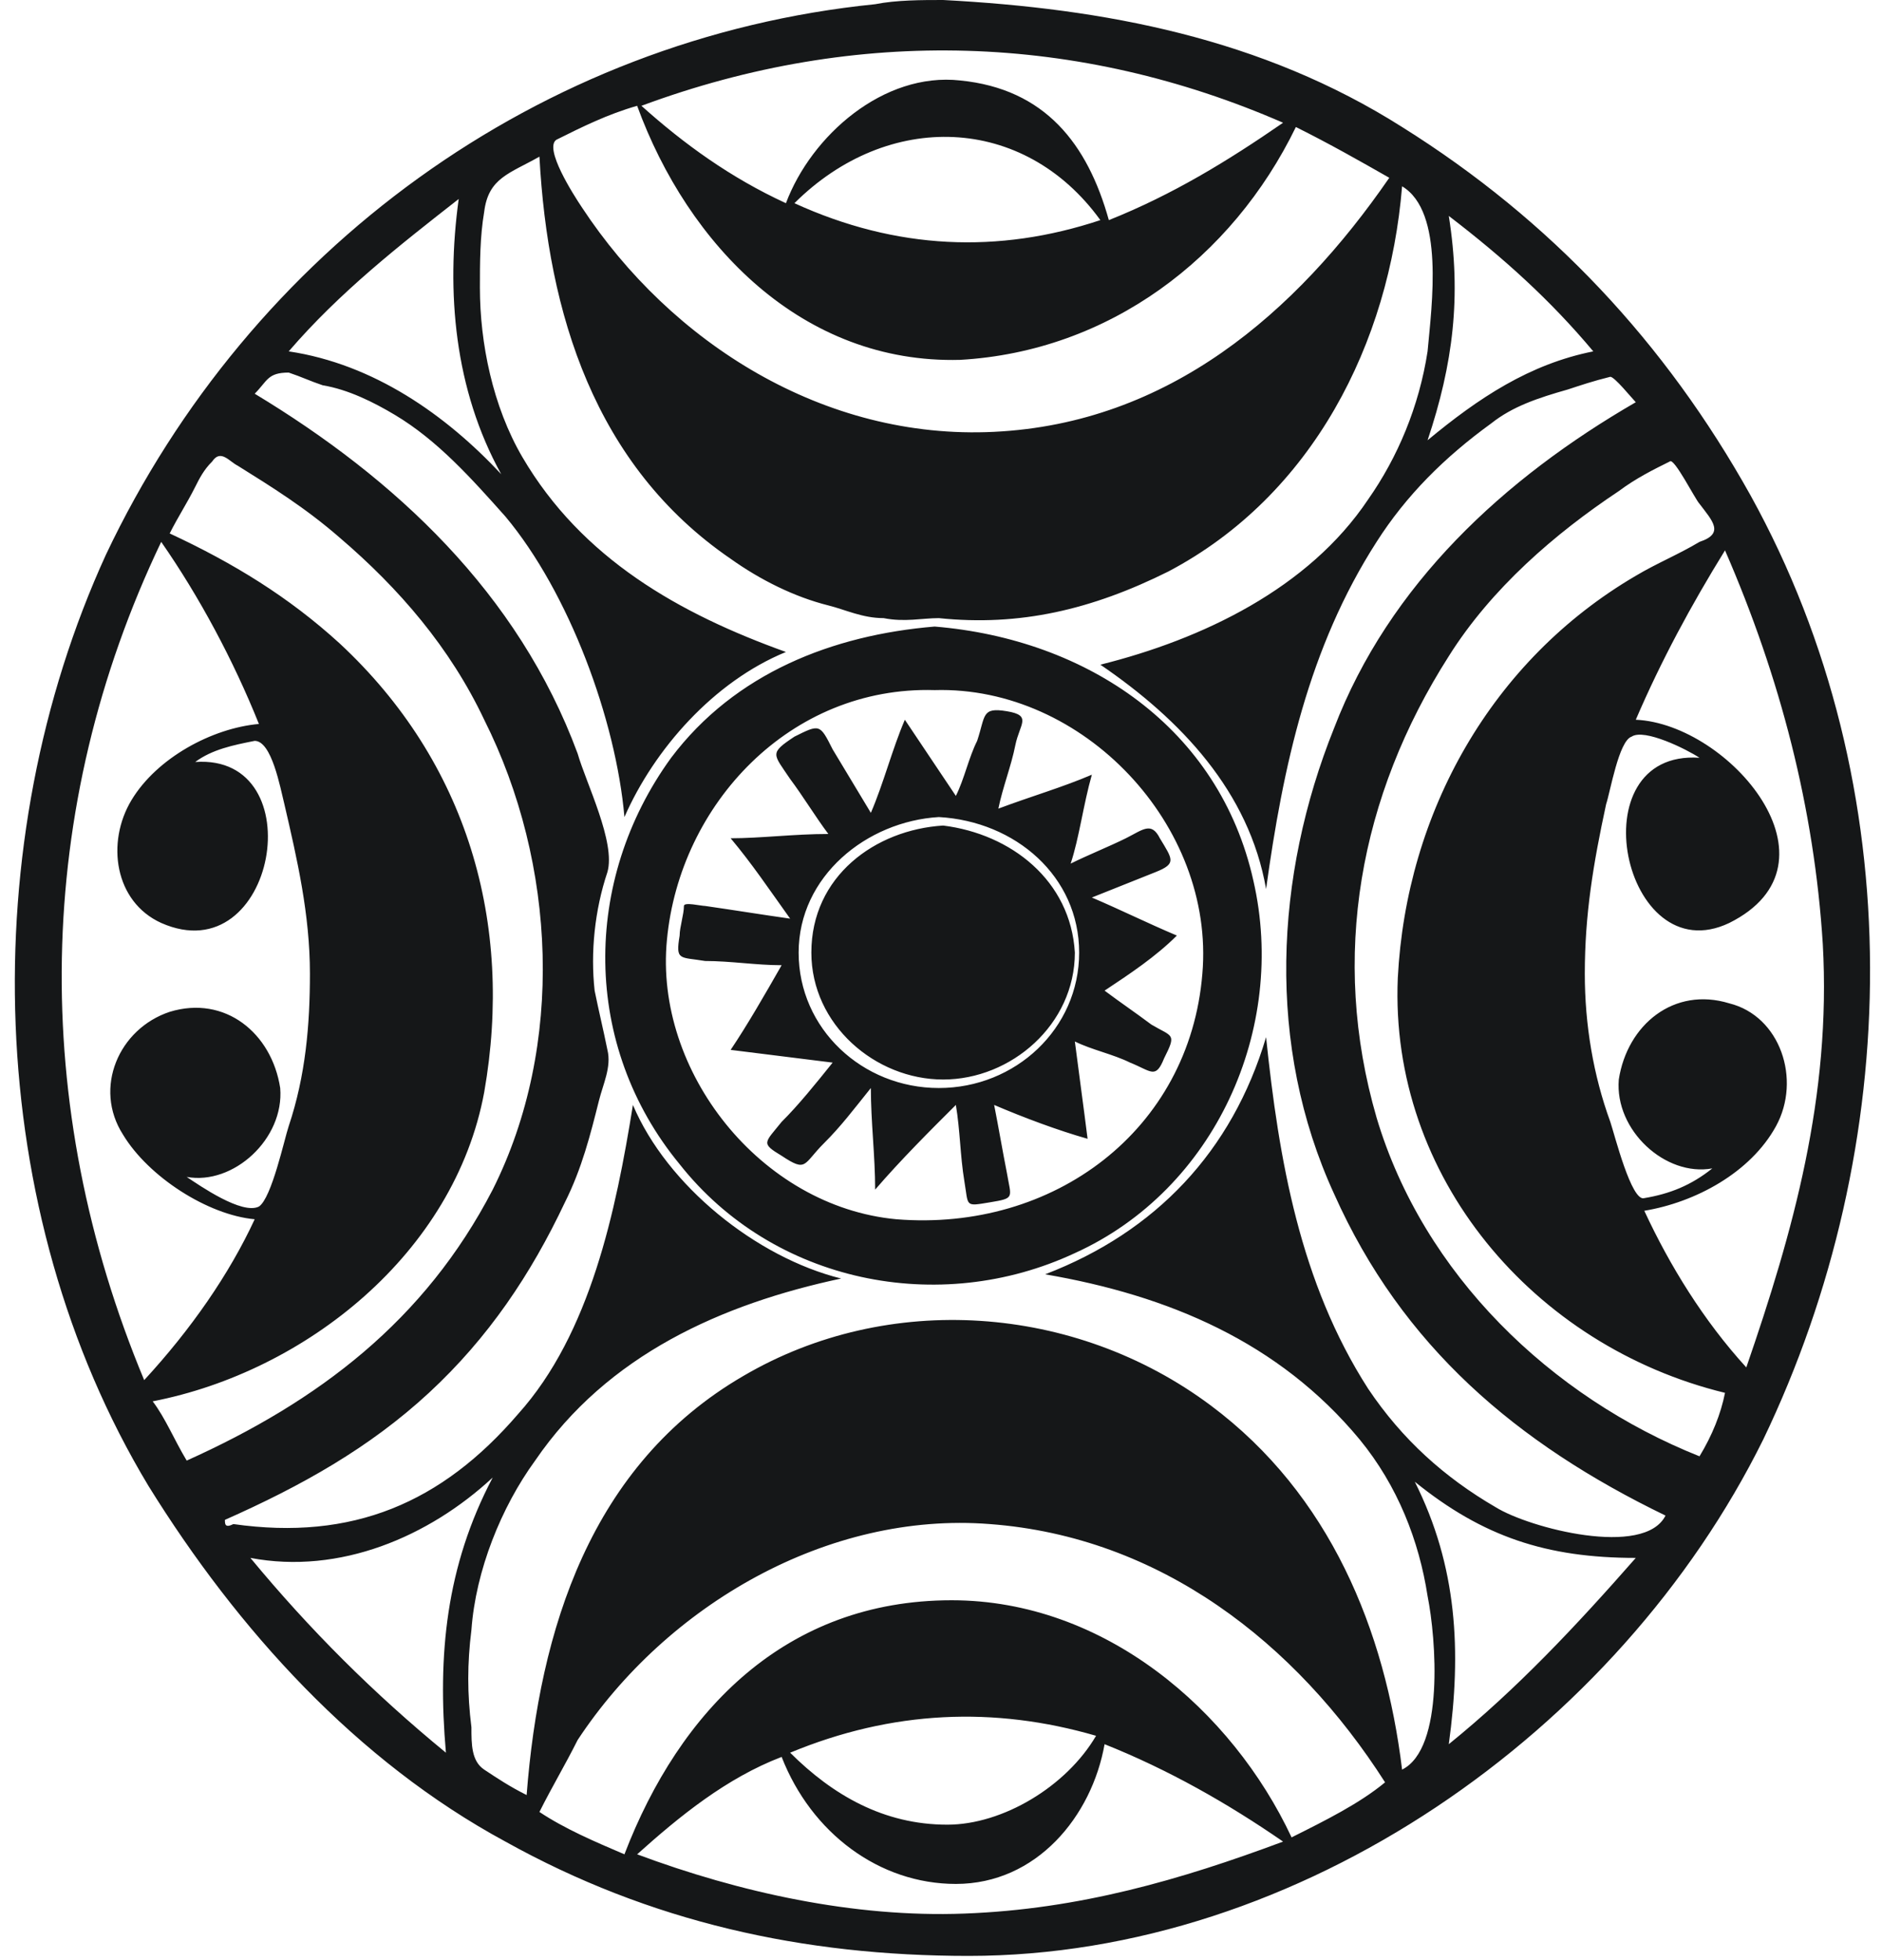 <?xml version="1.0" encoding="UTF-8"?>
<svg xmlns="http://www.w3.org/2000/svg" xmlns:xlink="http://www.w3.org/1999/xlink" width="96px" height="100px" viewBox="0 0 96 100" version="1.1">
<g id="surface1">
<path style=" stroke:none;fill-rule:evenodd;fill:rgb(8.235%,9.02%,9.412%);fill-opacity:1;" d="M 55.695 39.523 C 54.18 40.172 52.66 40.605 50.926 41.254 C 51.145 40.172 51.578 39.094 51.793 38.012 C 52.012 36.934 52.66 36.5 51.359 36.285 C 50.059 36.07 50.277 36.5 49.844 37.797 C 49.41 38.66 49.191 39.742 48.758 40.605 C 47.891 39.309 47.023 38.012 46.156 36.719 C 45.508 38.23 45.074 39.957 44.422 41.469 C 43.773 40.391 43.121 39.309 42.473 38.23 C 41.82 36.934 41.82 36.934 40.523 37.582 C 39.223 38.445 39.438 38.445 40.305 39.742 C 40.953 40.605 41.605 41.684 42.254 42.547 C 40.523 42.547 38.789 42.766 37.27 42.766 C 38.355 44.059 39.223 45.355 40.305 46.867 C 38.789 46.652 37.488 46.438 35.969 46.219 C 35.754 46.219 34.887 46.004 34.887 46.219 C 34.887 46.652 34.668 47.301 34.668 47.73 C 34.453 49.027 34.668 48.812 35.969 49.027 C 37.27 49.027 38.57 49.242 39.871 49.242 C 39.004 50.758 38.137 52.27 37.27 53.562 C 39.004 53.781 40.738 53.996 42.473 54.211 C 41.605 55.293 40.738 56.371 39.871 57.234 C 39.004 58.316 38.789 58.316 39.871 58.965 C 41.172 59.828 40.953 59.395 42.039 58.316 C 42.906 57.453 43.555 56.586 44.422 55.508 C 44.422 57.234 44.641 58.965 44.641 60.691 C 45.941 59.18 47.457 57.668 48.758 56.371 C 48.977 57.668 48.977 58.965 49.191 60.258 C 49.41 61.555 49.191 61.555 50.492 61.34 C 51.793 61.125 51.578 61.125 51.359 59.828 C 51.145 58.746 50.926 57.453 50.711 56.371 C 52.227 57.02 53.961 57.668 55.477 58.098 C 55.262 56.371 55.047 54.859 54.828 53.133 C 55.695 53.562 56.777 53.781 57.645 54.211 C 58.73 54.645 58.945 55.074 59.379 53.996 C 60.031 52.699 59.812 52.914 58.73 52.27 C 57.863 51.621 57.211 51.188 56.344 50.539 C 57.645 49.676 58.945 48.812 60.031 47.73 C 58.512 47.086 57.211 46.438 55.695 45.789 C 56.777 45.355 57.863 44.926 58.945 44.492 C 60.031 44.059 59.812 43.844 59.164 42.766 C 58.73 41.902 58.297 42.332 57.43 42.766 C 56.562 43.195 55.477 43.629 54.613 44.059 C 55.047 42.766 55.262 41.035 55.695 39.523 Z M 55.047 48.598 C 55.047 52.484 51.793 55.508 47.891 55.508 C 43.988 55.508 40.738 52.484 40.738 48.598 C 40.738 44.707 44.207 41.902 47.891 41.684 C 51.793 41.902 55.047 44.707 55.047 48.598 Z M 48.109 42.117 C 44.641 42.332 41.387 44.707 41.387 48.598 C 41.387 52.27 44.641 55.074 48.109 55.074 C 51.578 55.074 54.828 52.27 54.828 48.598 C 54.613 44.926 51.578 42.547 48.109 42.117 Z M 89.293 25.27 C 84.957 17.496 79.105 11.23 71.52 6.48 C 64.367 1.945 56.344 0.434 48.109 0 C 47.023 0 45.723 0 44.641 0.215 C 27.516 1.945 12.773 12.742 5.406 28.293 C -1.316 42.98 -0.883 61.77 7.574 75.809 C 12.125 83.152 18.195 89.848 25.781 93.953 C 33.152 98.055 40.953 99.785 49.41 99.785 C 66.316 99.785 82.574 88.336 89.945 73.434 C 97.098 58.531 97.531 40.172 89.293 25.27 Z M 81.273 17.926 C 78.023 18.574 75.422 20.301 72.82 22.461 C 74.121 18.574 74.555 15.117 73.902 11.016 C 76.723 13.176 79.105 15.336 81.273 17.926 Z M 65.449 6.262 C 62.633 8.207 59.812 9.934 56.562 11.23 C 55.477 7.344 53.312 4.535 48.977 4.105 C 45.074 3.672 41.387 6.91 40.09 10.367 C 37.27 9.07 34.887 7.344 32.719 5.398 C 43.773 1.297 55.047 1.727 65.449 6.262 Z M 56.129 11.23 C 50.926 12.957 45.723 12.742 40.523 10.367 C 45.289 5.617 52.227 5.832 56.129 11.23 Z M 28.383 7.129 C 29.684 6.48 30.984 5.832 32.5 5.398 C 35.102 12.527 40.953 18.574 48.977 18.359 C 56.562 17.926 62.848 13.176 66.102 6.48 C 67.836 7.344 69.352 8.207 70.867 9.07 C 66.102 15.984 59.598 21.598 50.711 22.031 C 42.039 22.461 34.234 17.496 29.684 10.582 C 29.25 9.934 27.73 7.559 28.383 7.129 Z M 23.398 10.152 C 22.746 14.902 23.18 19.871 25.566 24.191 C 22.746 21.168 19.062 18.574 14.727 17.926 C 17.328 14.902 20.363 12.527 23.398 10.152 Z M 7.355 70.41 C 1.504 56.371 1.719 41.254 8.223 27.645 C 10.176 30.453 11.906 33.691 13.207 36.934 C 10.824 37.148 8.008 38.66 6.707 40.82 C 5.406 42.98 5.84 46.004 8.223 47.086 C 14.074 49.676 16.027 38.445 9.957 38.875 C 10.824 38.23 11.906 38.012 12.992 37.797 C 13.859 37.797 14.293 40.172 14.508 41.035 C 15.16 43.844 15.809 46.652 15.809 49.676 C 15.809 52.27 15.594 54.859 14.727 57.453 C 14.508 58.098 13.859 61.125 13.207 61.555 C 12.34 61.988 10.176 60.477 9.523 60.043 C 11.906 60.477 14.508 58.098 14.293 55.508 C 13.859 52.699 11.473 50.758 8.656 51.621 C 6.055 52.484 4.754 55.508 6.273 57.883 C 7.574 60.043 10.609 61.988 12.992 62.203 C 11.691 65.012 9.742 67.82 7.355 70.41 Z M 7.789 71.492 C 15.594 69.977 23.18 63.93 24.699 55.723 C 26.215 47.086 23.832 38.875 17.328 32.828 C 14.727 30.453 11.906 28.727 8.656 27.215 C 9.09 26.352 9.523 25.703 9.957 24.84 C 10.176 24.406 10.391 23.973 10.824 23.543 C 11.258 22.895 11.691 23.543 12.125 23.758 C 13.859 24.84 15.594 25.918 17.328 27.43 C 20.363 30.023 22.965 33.047 24.699 36.719 C 28.383 44.059 28.816 53.348 25.133 60.691 C 21.664 67.387 16.242 71.492 9.523 74.516 C 8.875 73.434 8.441 72.355 7.789 71.492 Z M 12.773 79.48 C 17.328 80.344 21.879 78.402 25.133 75.379 C 22.746 79.914 22.312 84.449 22.746 89.418 C 19.062 86.395 15.809 83.152 12.773 79.48 Z M 49.191 97.625 C 43.555 97.84 37.703 96.543 32.5 94.602 C 34.668 92.656 37.055 90.711 39.871 89.633 C 41.387 93.52 44.855 96.113 48.758 96.113 C 52.879 96.113 55.695 92.656 56.344 88.984 C 59.598 90.281 62.633 92.008 65.449 93.953 C 60.246 95.895 55.047 97.41 49.191 97.625 Z M 40.305 89.418 C 45.508 87.258 50.711 87.043 55.91 88.555 C 54.395 91.145 51.145 93.09 48.324 93.09 C 45.074 93.09 42.473 91.578 40.305 89.418 Z M 65.883 93.738 C 62.848 87.258 56.344 81.641 48.543 81.641 C 40.09 81.641 34.668 87.258 31.852 94.602 C 30.332 93.953 28.816 93.305 27.516 92.441 C 28.164 91.145 28.816 90.066 29.465 88.77 C 34.02 81.859 42.254 77.105 50.492 77.754 C 59.164 78.402 66.102 83.801 70.652 90.93 C 69.352 92.008 67.617 92.871 65.883 93.738 Z M 73.902 88.984 C 74.555 84.234 74.336 79.914 72.168 75.594 C 75.637 78.402 78.891 79.48 83.441 79.48 C 80.406 82.938 77.371 86.176 73.902 88.984 Z M 76.289 76.891 C 73.688 75.379 71.52 73.434 69.785 70.844 C 66.316 65.441 65.234 59.18 64.582 52.914 C 62.848 58.746 58.945 62.852 53.312 65.012 C 59.598 66.09 65.234 68.465 69.352 73.434 C 71.301 75.809 72.387 78.617 72.82 81.426 C 73.254 83.586 73.688 89.199 71.52 90.281 C 70.652 83.152 67.836 76.242 61.766 71.707 C 54.828 66.523 45.289 65.875 37.922 70.195 C 30.117 74.73 27.516 83.152 26.863 91.578 C 25.996 91.145 25.348 90.711 24.699 90.281 C 24.047 89.848 24.047 88.984 24.047 88.121 C 23.832 86.395 23.832 84.883 24.047 83.152 C 24.266 80.129 25.566 76.891 27.297 74.516 C 30.984 69.113 36.836 66.523 42.906 65.227 C 38.57 64.148 34.02 60.477 32.285 56.371 C 31.418 61.77 30.117 68.035 26.43 72.137 C 22.531 76.676 17.977 78.617 11.906 77.754 C 11.473 77.969 11.473 77.754 11.473 77.539 C 15.375 75.809 18.844 73.867 21.879 71.059 C 24.914 68.25 27.082 65.012 28.816 61.34 C 29.684 59.609 30.117 57.883 30.551 56.156 C 30.766 55.293 31.199 54.426 30.984 53.562 C 30.766 52.484 30.551 51.621 30.332 50.539 C 30.117 48.598 30.332 46.438 30.984 44.492 C 31.418 42.98 29.898 39.957 29.465 38.445 C 26.43 30.238 20.145 24.406 12.992 20.086 C 13.641 19.438 13.641 19.008 14.727 19.008 C 15.375 19.223 15.809 19.438 16.461 19.656 C 17.762 19.871 19.062 20.52 20.145 21.168 C 22.312 22.461 24.047 24.406 25.781 26.352 C 29.031 30.238 31.418 36.719 31.852 41.684 C 33.367 38.23 36.402 34.773 40.09 33.262 C 34.668 31.316 29.684 28.508 26.648 23.324 C 25.133 20.734 24.48 17.496 24.48 14.688 C 24.48 13.391 24.48 12.094 24.699 10.801 C 24.914 9.07 25.996 8.855 27.516 7.992 C 27.949 15.984 30.332 23.758 37.27 28.508 C 38.789 29.59 40.523 30.453 42.254 30.887 C 43.121 31.102 43.988 31.535 45.074 31.535 C 46.156 31.75 47.023 31.535 47.891 31.535 C 52.012 31.965 55.695 31.102 59.598 29.156 C 66.969 25.27 70.867 17.496 71.52 9.504 C 73.688 10.801 73.035 15.551 72.82 17.926 C 72.387 20.734 71.301 23.324 69.785 25.484 C 66.75 30.023 61.332 32.613 56.129 33.91 C 60.246 36.719 63.715 40.391 64.582 45.355 C 65.449 39.094 66.75 33.047 70.219 27.645 C 71.734 25.27 73.688 23.324 76.07 21.598 C 77.156 20.734 78.457 20.301 79.973 19.871 C 80.625 19.656 81.273 19.438 82.141 19.223 C 82.359 19.223 83.227 20.301 83.441 20.52 C 76.723 24.406 70.867 29.805 68.051 37.148 C 65.016 44.707 64.582 53.348 68.051 60.906 C 71.52 68.684 77.371 73.648 84.957 77.32 C 83.875 79.48 78.023 77.969 76.289 76.891 Z M 86.691 74.297 C 79.105 71.273 72.602 65.012 70.219 57.02 C 67.836 48.812 69.352 40.605 73.902 33.477 C 76.07 30.023 79.324 27.215 82.574 25.055 C 83.441 24.406 84.309 23.973 85.176 23.543 C 85.391 23.324 86.477 25.484 86.691 25.703 C 87.344 26.566 87.992 27.215 86.691 27.645 C 85.609 28.293 84.527 28.727 83.441 29.375 C 76.07 33.691 71.734 41.469 71.301 49.891 C 70.867 60.043 78.238 68.684 87.992 71.059 C 87.777 72.137 87.344 73.219 86.691 74.297 Z M 89.078 69.762 C 86.91 67.387 85.176 64.578 83.875 61.77 C 86.477 61.34 89.293 59.828 90.594 57.453 C 91.895 55.074 90.812 51.836 88.211 51.188 C 85.391 50.324 83.008 52.27 82.574 55.074 C 82.359 57.668 84.957 60.043 87.344 59.609 C 86.258 60.477 85.176 60.906 83.875 61.125 C 83.227 61.34 82.359 57.883 82.141 57.234 C 81.273 54.859 80.84 52.27 80.84 49.676 C 80.84 46.652 81.273 44.059 81.926 41.035 C 82.141 40.391 82.574 37.797 83.227 37.582 C 83.875 37.148 86.043 38.23 86.691 38.66 C 80.406 38.23 82.793 49.676 88.211 47.086 C 94.281 44.059 88.211 36.934 83.441 36.719 C 84.742 33.691 86.258 30.887 87.992 28.078 C 90.812 34.559 92.547 41.254 92.98 48.164 C 93.414 55.941 91.461 62.852 89.078 69.762 Z M 47.676 31.965 C 42.473 32.398 37.488 34.34 34.234 38.66 C 29.684 44.926 29.684 53.348 34.668 59.395 C 39.438 65.441 47.891 67.172 54.828 63.93 C 61.98 60.691 65.668 52.484 63.934 44.926 C 62.199 37.148 55.477 32.613 47.676 31.965 Z M 61.332 49.676 C 60.68 57.668 53.746 62.852 45.723 62.203 C 38.789 61.555 33.367 54.645 34.02 47.949 C 34.668 41.035 40.305 34.988 47.676 35.207 C 55.262 34.988 61.98 42.117 61.332 49.676 Z M 61.332 49.676 "/>
</g>
</svg>
